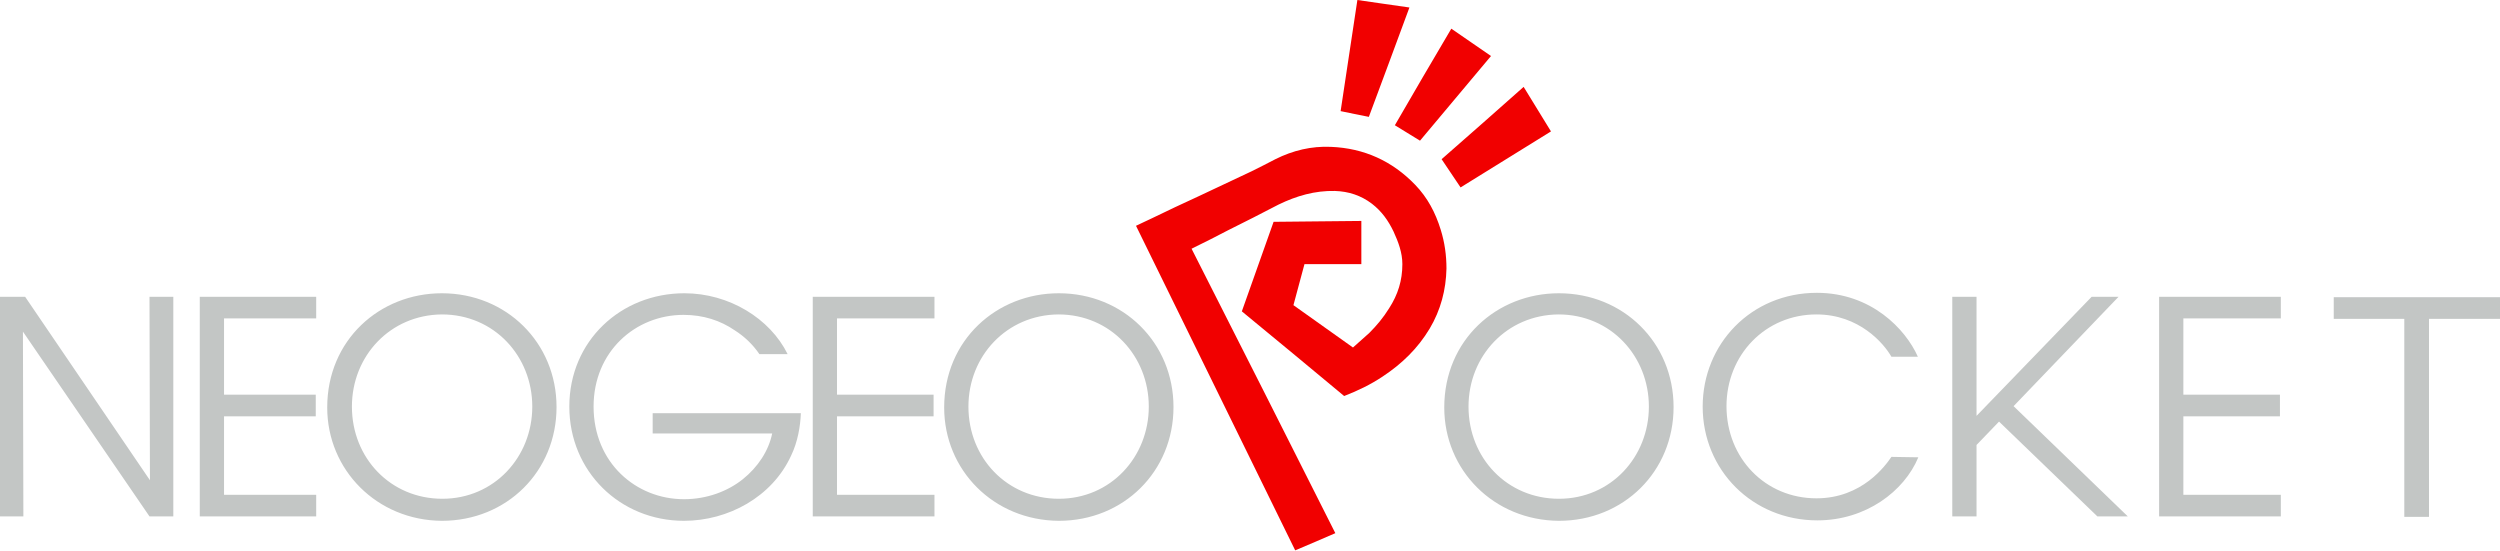 <svg xmlns="http://www.w3.org/2000/svg" viewBox="0 0 566.9 124.9" xml:space="preserve"><g fill="#c3c6c5"><path d="m34 108.9-.1-41.6h5.4v49.8h-5.4L5.2 75.2l.1 41.9H0V67.3h5.7L34 108.9zM45.3 67.3h26.4v4.9H50.8v17.3h20.8v4.9H50.8v17.8h20.9v4.9H45.3V67.3zM74.2 92.4c0-15.3 11.9-25.9 26-25.9 14.6 0 26 11.2 26 25.8 0 14.6-11.3 25.8-26 25.8-14.7-.1-26-11.5-26-25.7zm5.6-.2c0 11.7 8.8 20.9 20.5 20.9 11.8 0 20.4-9.5 20.4-20.9 0-11.4-8.6-20.9-20.5-20.9-11.7.1-20.4 9.4-20.4 20.9zM172.2 80.3c-1.5-2.2-3.4-4-5.6-5.4-3.2-2.2-7.1-3.5-11.6-3.5-10.9 0-20.4 8.3-20.4 20.8 0 12.7 9.6 21 20.5 21 5.2 0 9.9-1.8 13.3-4.5 3.5-2.8 5.9-6.5 6.7-10.4H148v-4.6h33.6c-.1 2.9-.7 6.5-2.2 9.6-4.3 9.4-14.3 14.8-24.3 14.8-14.5 0-26-11.2-26-25.9 0-14.9 11.7-25.7 26.1-25.7 10.1 0 19.4 5.7 23.4 13.8h-6.4zM184.3 67.3h27.6v4.9h-22.1v17.3h21.9v4.9h-21.9v17.8h22.1v4.9h-27.6V67.3zM214.1 92.4c0-15.3 11.9-25.9 26-25.9 14.6 0 26 11.2 26 25.8 0 14.6-11.3 25.8-26 25.8-14.8-.1-26-11.5-26-25.7zm5.5-.2c0 11.7 8.8 20.9 20.5 20.9 11.8 0 20.4-9.5 20.4-20.9 0-11.4-8.6-20.9-20.5-20.9-11.7.1-20.4 9.4-20.4 20.9z"/></g><g fill="#c3c6c5"><path d="M327.5 92.4c0-15.3 11.9-25.9 26-25.9 14.6 0 26 11.2 26 25.8 0 14.6-11.3 25.8-26 25.8-14.8-.1-26-11.5-26-25.7zm5.5-.2c0 11.7 8.8 20.9 20.5 20.9 11.8 0 20.4-9.5 20.4-20.9 0-11.4-8.6-20.9-20.5-20.9-11.7.1-20.4 9.4-20.4 20.9zM435 103.7c-3.2 7.7-11.9 14.3-22.9 14.3-14.7 0-26-11.4-26-25.8 0-14.2 11-25.8 25.9-25.8 12.3 0 20.1 8.2 22.9 14.5h-6c-1.7-3-7.3-9.6-17-9.6-11.6 0-20.4 9.2-20.4 20.8 0 11.8 8.8 20.9 20.4 20.9 10.4 0 15.7-7.5 17-9.4l6.1.1zM489.6 67.3h27.6v4.9h-22.1v17.3H517v4.9h-21.9v17.8h22.1v4.9h-27.6V67.3zM545.2 72.3h-16v-4.9h37.7v4.9h-16.1v44.9h-5.6V72.3z"/></g><path fill="#c3c6c5" d="M475.6 117.1h6.9l-25.9-25 23.8-24.8h-6.1l-26.1 27v-27h-5.5v49.8h5.5v-16.2l5.1-5.3 22.3 21.5z"/><path fill="none" d="M302.8 120.9c-10.8-21.6-21.6-43-32.5-64.6.1 0 .1-.1.2-.1 2.7-1.4 5.4-2.8 8.1-4.1 3.8-1.9 7.6-3.9 11.4-5.8 4-2.1 8.2-3.3 12.8-3.1 3.1.1 5.9 1 8.4 2.9 2.2 1.7 3.7 3.8 4.9 6.3 1.1 2.3 1.9 4.8 2 7.4.1 3.6-1 6.9-3 10-1.3 2-2.8 3.9-4.5 5.6-1.2 1.1-2.5 2.2-3.7 3.3-4.6-3.2-9-6.4-13.5-9.6.9-3.1 1.7-6.2 2.5-9.3h12.9V50c-6.7.1-13.3.1-19.9.2-2.4 6.8-4.8 13.6-7.2 20.3 7.7 6.4 15.4 12.8 23.2 19.2 3.1-1.2 6-2.6 8.7-4.4 4.4-2.8 8-6.4 10.7-10.9 2.5-4.2 3.7-8.7 3.8-13.6 0-3-.4-5.9-1.3-8.8-1.2-3.8-3-7.3-5.8-10.2-5.2-5.4-11.6-8.4-19.1-8.6-4.5-.2-8.7.8-12.6 2.8-1.8.9-3.5 1.9-5.3 2.7-4 1.9-8 3.8-12.1 5.7-3.5 1.7-7.1 3.4-10.6 5-1.2.6-2.4 1.1-3.6 1.7 12 24.6 24.1 49.1 36.1 73.6 3-1.2 5.9-2.4 9-3.8z"/><path fill="#F10000" d="M302.8 120.9c-3 1.3-6 2.6-9.1 3.9-12-24.5-24.1-49.1-36.1-73.6 1.2-.6 2.4-1.1 3.6-1.7 3.5-1.7 7.1-3.4 10.6-5 4-1.9 8.1-3.8 12.1-5.7 1.8-.9 3.6-1.8 5.3-2.7 4-2 8.2-3 12.6-2.8 7.5.3 13.9 3.2 19.1 8.6 2.8 2.9 4.6 6.3 5.8 10.2.9 2.9 1.3 5.8 1.3 8.8-.1 4.8-1.3 9.4-3.8 13.6-2.7 4.5-6.3 8-10.7 10.9-2.7 1.8-5.6 3.2-8.7 4.4-7.7-6.4-15.4-12.8-23.2-19.2 2.4-6.8 4.8-13.5 7.2-20.3 6.6-.1 13.2-.1 19.9-.2v9.8h-12.9c-.8 3.1-1.7 6.2-2.5 9.3l13.5 9.6c1.2-1.1 2.5-2.2 3.7-3.3 1.7-1.7 3.2-3.5 4.5-5.6 2-3.1 3-6.3 3-10 0-2.6-.9-5-2-7.4-1.2-2.5-2.7-4.6-4.9-6.3-2.5-1.9-5.3-2.8-8.4-2.9-4.5-.1-8.7 1.1-12.8 3.1-3.8 2-7.6 3.9-11.4 5.8-2.7 1.4-5.4 2.8-8.1 4.1-.1 0-.1.1-.2.1 10.9 21.5 21.8 43 32.6 64.5zM310.4 26.5c-2.2-.4-4.3-.9-6.4-1.3 1.3-8.4 2.5-16.8 3.8-25.2 3.9.6 7.8 1.1 11.8 1.7-3.1 8.3-6.1 16.6-9.2 24.8zM345.5 19.7c2.1 3.4 4.1 6.7 6.2 10.1-6.8 4.2-13.6 8.4-20.5 12.7-1.4-2.1-2.8-4.2-4.3-6.4 6.3-5.5 12.4-10.9 18.6-16.4zM329.1 6.5c3 2.1 6 4.1 9 6.2-5.4 6.4-10.7 12.8-16.1 19.2-1.9-1.2-3.8-2.3-5.7-3.5 4.2-7.3 8.5-14.6 12.8-21.9z"/></svg>